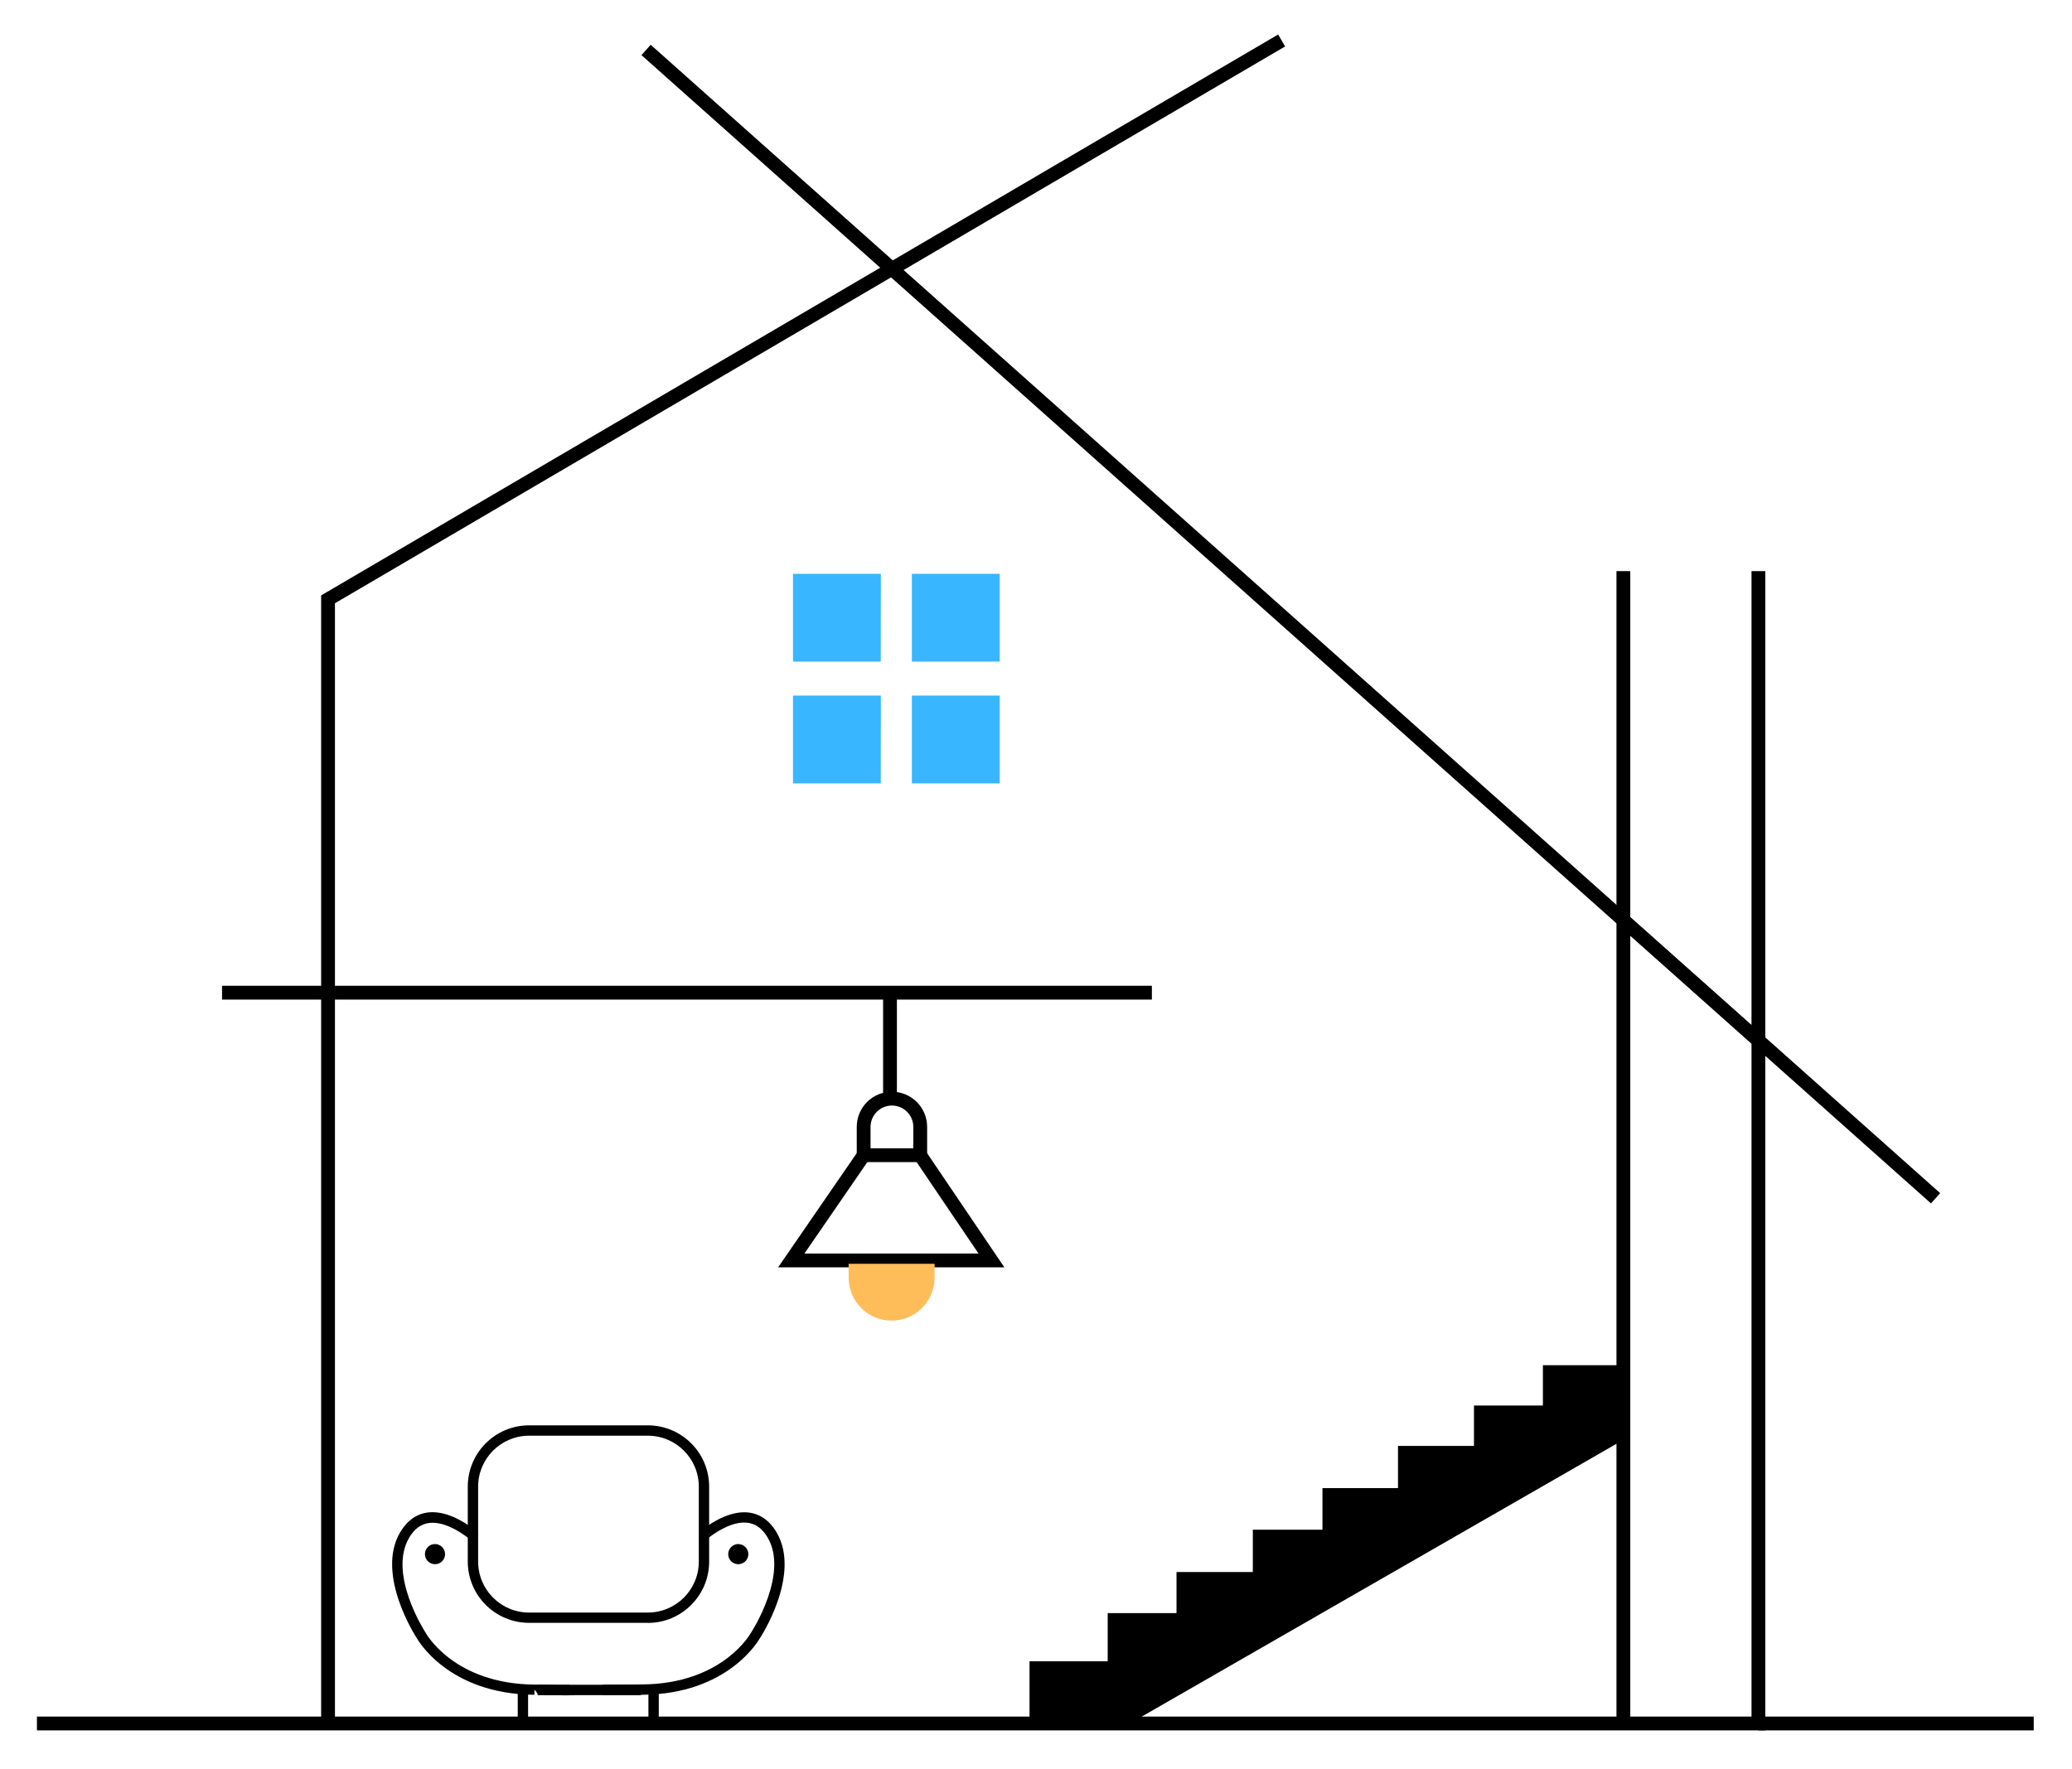 <svg xmlns="http://www.w3.org/2000/svg" xmlns:xlink="http://www.w3.org/1999/xlink" width="500" zoomAndPan="magnify" viewBox="0 0 375 320.25" height="427" preserveAspectRatio="xMidYMid meet" version="1.0"><defs><clipPath id="e8adc490d3"><path d="M 6.668 6.23 L 320 6.23 L 320 314 L 6.668 314 Z M 6.668 6.23 " clip-rule="nonzero"/></clipPath><clipPath id="3127103396"><path d="M 295.055 169.383 L 316.996 188.926 L 316.996 310.762 L 295.055 310.762 Z M 231.324 6.246 L 58.121 107.789 L 58.121 310.762 L 6.684 310.762 L 6.684 313.262 L 319.492 313.262 L 319.492 187.801 L 292.555 163.812 L 292.555 310.762 L 60.621 310.762 L 60.621 109.211 L 232.586 8.406 Z M 231.324 6.246 " clip-rule="nonzero"/></clipPath><clipPath id="7a1a2ec871"><path d="M 116 8 L 351.879 8 L 351.879 218 L 116 218 Z M 116 8 " clip-rule="nonzero"/></clipPath><clipPath id="348b722ab1"><path d="M 117.766 8.105 L 351.141 216 L 349.477 217.859 L 116.094 9.977 Z M 117.766 8.105 " clip-rule="nonzero"/></clipPath><clipPath id="e2a674b129"><path d="M 318.246 310.762 L 368.074 310.762 L 368.074 313.262 L 318.246 313.262 Z M 318.246 310.762 " clip-rule="nonzero"/></clipPath><clipPath id="1938b729a2"><path d="M 292.555 103.391 L 295.055 103.391 L 295.055 166.598 L 292.555 166.598 Z M 292.555 103.391 " clip-rule="nonzero"/></clipPath><clipPath id="7b673faed4"><path d="M 316.996 103.391 L 319.492 103.391 L 319.492 188.363 L 316.996 188.363 Z M 316.996 103.391 " clip-rule="nonzero"/></clipPath><clipPath id="749e4a1e7d"><path d="M 40.188 178.461 L 208.473 178.461 L 208.473 180.957 L 40.188 180.957 Z M 40.188 178.461 " clip-rule="nonzero"/></clipPath><clipPath id="349ebba778"><path d="M 143 103.438 L 159.957 103.438 L 159.957 120 L 143 120 Z M 143 103.438 " clip-rule="nonzero"/></clipPath><clipPath id="7ea2e9b744"><path d="M 159.402 119.766 L 143.52 119.766 L 143.52 103.879 L 159.418 103.879 Z M 159.402 119.766 " clip-rule="nonzero"/></clipPath><clipPath id="af3bdebfe1"><path d="M 165.035 103.879 L 180.934 103.879 L 180.934 119.766 L 165.035 119.766 Z M 165.035 103.879 " clip-rule="nonzero"/></clipPath><clipPath id="f825c2096f"><path d="M 143 125.871 L 159.957 125.871 L 159.957 142 L 143 142 Z M 143 125.871 " clip-rule="nonzero"/></clipPath><clipPath id="dad3ea75b8"><path d="M 159.402 141.82 L 143.52 141.82 L 143.52 125.922 L 159.418 125.922 Z M 159.402 141.82 " clip-rule="nonzero"/></clipPath><clipPath id="cf1430f271"><path d="M 165.035 125.922 L 180.934 125.922 L 180.934 141.82 L 165.035 141.82 Z M 165.035 125.922 " clip-rule="nonzero"/></clipPath><clipPath id="0955296638"><path d="M 159.828 179.707 L 162.324 179.707 L 162.324 199.227 L 159.828 199.227 Z M 159.828 179.707 " clip-rule="nonzero"/></clipPath><clipPath id="50f0091997"><path d="M 155 197 L 168 197 L 168 210.617 L 155 210.617 Z M 155 197 " clip-rule="nonzero"/></clipPath><clipPath id="6a968c43b8"><path d="M 166.547 210.379 L 155.059 210.379 L 155.059 204.012 L 156.305 204.012 L 155.059 204.012 C 155.059 200.488 157.906 197.641 161.426 197.641 L 161.426 198.891 L 161.426 197.641 C 164.949 197.641 167.797 200.488 167.797 204.012 L 166.547 204.012 L 167.797 204.012 L 167.797 210.379 L 166.547 210.379 M 166.547 207.883 L 166.547 209.133 L 165.297 209.133 L 165.297 204.012 C 165.297 201.875 163.562 200.141 161.426 200.141 C 159.293 200.141 157.555 201.875 157.555 204.012 L 157.555 209.133 L 156.305 209.133 L 156.305 207.883 Z M 166.547 207.883 " clip-rule="nonzero"/></clipPath><clipPath id="13738740ea"><path d="M 140.02 208.125 L 182 208.125 L 182 230 L 140.02 230 Z M 140.02 208.125 " clip-rule="nonzero"/></clipPath><clipPath id="60a971f5e3"><path d="M 167.57 208.434 L 181.77 229.426 L 140.832 229.426 L 155.281 208.434 L 157.344 209.844 L 144.242 228.887 L 143.219 228.176 L 143.219 226.93 L 179.449 226.93 L 179.449 228.176 L 178.41 228.875 L 165.523 209.832 Z M 167.57 208.434 " clip-rule="nonzero"/></clipPath><clipPath id="0b5b2bdc5b"><path d="M 153 228.062 L 169.93 228.062 L 169.93 239.281 L 153 239.281 Z M 153 228.062 " clip-rule="nonzero"/></clipPath><clipPath id="d3ae93ffab"><path d="M 161.363 239.078 C 157.066 239.078 153.586 235.594 153.586 231.297 L 153.586 228.789 L 169.145 228.789 L 169.145 231.297 C 169.145 235.594 165.66 239.078 161.363 239.078 " clip-rule="nonzero"/></clipPath><clipPath id="e606861b57"><path d="M 186.129 247 L 294 247 L 294 312.809 L 186.129 312.809 Z M 186.129 247 " clip-rule="nonzero"/></clipPath><clipPath id="e9dd738da7"><path d="M 293.805 260.66 L 204.461 312.012 L 186.328 312.012 L 186.328 300.746 L 200.477 300.746 L 200.477 292.031 L 212.93 292.031 L 212.93 284.586 L 226.742 284.586 L 226.742 276.93 L 239.344 276.93 L 239.344 269.402 L 253.016 269.402 L 253.016 261.758 L 266.766 261.758 L 266.766 254.453 L 279.242 254.453 L 279.242 247.148 L 293.805 247.148 " clip-rule="nonzero"/></clipPath><clipPath id="f9cf53b4f0"><path d="M 84 258 L 128.801 258 L 128.801 294 L 84 294 Z M 84 258 " clip-rule="nonzero"/></clipPath><clipPath id="589c5cd8fd"><path d="M 117.242 293.789 L 95.762 293.789 C 89.629 293.789 84.66 288.82 84.66 282.688 L 85.598 282.688 L 84.66 282.688 L 84.66 269.141 L 85.598 269.141 L 84.66 269.141 C 84.66 263.008 89.629 258.035 95.762 258.035 L 95.762 258.973 L 95.762 258.035 L 117.242 258.035 L 117.242 258.973 L 117.242 258.035 C 123.375 258.035 128.344 263.008 128.344 269.141 L 127.41 269.141 L 128.344 269.141 L 128.344 282.703 L 127.41 282.703 L 128.344 282.703 C 128.344 288.832 123.375 293.805 117.242 293.805 M 117.242 291.93 C 122.34 291.93 126.473 287.797 126.473 282.703 L 126.473 269.141 C 126.473 264.043 122.34 259.91 117.242 259.91 L 95.762 259.91 C 90.668 259.91 86.535 264.043 86.535 269.141 L 86.535 282.703 C 86.535 287.797 90.668 291.93 95.762 291.93 Z M 117.242 291.93 " clip-rule="nonzero"/></clipPath><clipPath id="500563c9bd"><path d="M 70.227 273 L 104 273 L 104 307 L 70.227 307 Z M 70.227 273 " clip-rule="nonzero"/></clipPath><clipPath id="859e6b7421"><path d="M 86.535 277.879 L 86.02 278.816 L 85.598 278.816 L 84.848 278.504 L 85.012 278.629 L 84.887 278.543 L 84.824 278.492 C 83.984 277.855 81.102 275.672 78.293 275.672 C 76.816 275.672 75.293 276.281 74.059 278.367 C 70.172 284.926 76.879 295.34 76.992 295.516 L 77.016 295.551 L 77.031 295.59 C 77.043 295.602 82.051 304.844 96.75 304.969 L 98.285 304.992 L 99.059 305.004 C 99.859 305.02 100.656 305.043 101.48 305.043 L 103.043 305.043 L 103.891 306.891 L 102.242 306.918 L 101.457 306.902 C 100.621 306.891 99.809 306.879 99.008 306.867 L 97.473 306.828 L 96.738 305.879 L 96.723 306.816 C 81.062 306.691 75.543 296.777 75.367 296.449 L 76.191 296 L 75.406 296.512 C 75.52 296.688 67.84 285.137 72.434 277.383 L 73.246 277.855 L 72.434 277.383 C 74.008 274.734 76.129 273.758 78.277 273.758 C 81.812 273.758 85.195 276.395 85.945 276.98 L 86.059 277.07 L 86.07 277.082 L 85.945 276.93 L 85.559 276.93 L 84.621 277.258 Z M 86.535 277.879 " clip-rule="nonzero"/></clipPath><clipPath id="b6ef671ea4"><path d="M 109 273 L 142.512 273 L 142.512 307 L 109 307 Z M 109 273 " clip-rule="nonzero"/></clipPath><clipPath id="2a14d6332b"><path d="M 128.344 277.879 L 127.832 276.945 L 127.41 276.945 L 126.695 277.242 L 126.895 277.094 L 126.945 277.055 L 127.02 276.992 C 127.77 276.418 131.156 273.773 134.688 273.773 C 136.836 273.773 138.973 274.746 140.535 277.395 L 139.723 277.867 L 140.535 277.395 C 145.117 285.125 137.5 296.625 137.562 296.527 L 136.773 296.016 L 137.598 296.449 C 137.426 296.777 131.879 306.754 116.133 306.816 L 116.133 305.879 L 116.133 306.816 C 115.293 306.816 114.445 306.828 113.559 306.84 L 110.672 306.867 C 110.16 306.867 109.637 306.867 109.102 306.867 L 109.113 304.992 L 110.66 304.992 C 111.637 304.992 112.598 304.98 113.52 304.969 L 116.105 304.941 C 130.891 304.879 135.926 295.562 135.938 295.551 L 135.961 295.516 L 135.988 295.477 C 136.148 295.227 142.793 284.863 138.922 278.332 C 137.688 276.246 136.164 275.633 134.688 275.633 C 131.879 275.633 128.996 277.816 128.156 278.457 L 128.02 278.555 L 127.969 278.594 L 127.781 278.793 L 127.395 278.793 L 126.461 278.469 Z M 128.344 277.879 " clip-rule="nonzero"/></clipPath><clipPath id="8bfc1cdb79"><path d="M 97.297 305.004 L 116.008 305.004 L 116.008 306.879 L 97.297 306.879 Z M 97.297 305.004 " clip-rule="nonzero"/></clipPath><clipPath id="ae4a4b2a15"><path d="M 93.703 305.816 L 95.574 305.816 L 95.574 312 L 93.703 312 Z M 93.703 305.816 " clip-rule="nonzero"/></clipPath><clipPath id="f2fe654e5c"><path d="M 117.355 305.828 L 119.227 305.828 L 119.227 312.012 L 117.355 312.012 Z M 117.355 305.828 " clip-rule="nonzero"/></clipPath><clipPath id="e3ab0a19d5"><path d="M 131.293 279.16 L 136 279.16 L 136 284 L 131.293 284 Z M 131.293 279.16 " clip-rule="nonzero"/></clipPath><clipPath id="bf33596d74"><path d="M 135.438 281.352 C 135.438 282.363 134.625 283.176 133.613 283.176 C 132.602 283.176 131.793 282.352 131.793 281.352 C 131.793 280.352 132.617 279.527 133.613 279.527 C 134.613 279.527 135.438 280.352 135.438 281.352 " clip-rule="nonzero"/></clipPath><clipPath id="ff66a28b1a"><path d="M 76.461 279.16 L 81 279.16 L 81 284 L 76.461 284 Z M 76.461 279.16 " clip-rule="nonzero"/></clipPath><clipPath id="594f910289"><path d="M 80.551 281.352 C 80.551 282.363 79.738 283.176 78.727 283.176 C 77.715 283.176 76.906 282.352 76.906 281.352 C 76.906 280.352 77.715 279.527 78.727 279.527 C 79.738 279.527 80.551 280.352 80.551 281.352 " clip-rule="nonzero"/></clipPath></defs><g clip-path="url(#e8adc490d3)"><g clip-path="url(#3127103396)"><path fill="#000000" d="M 0.438 0 L 374.312 0 L 374.312 319.039 L 0.438 319.039 Z M 0.438 0 " fill-opacity="1" fill-rule="nonzero"/></g></g><g clip-path="url(#7a1a2ec871)"><g clip-path="url(#348b722ab1)"><path fill="#000000" d="M 0.438 0 L 374.312 0 L 374.312 319.039 L 0.438 319.039 Z M 0.438 0 " fill-opacity="1" fill-rule="nonzero"/></g></g><g clip-path="url(#e2a674b129)"><path fill="#000000" d="M 0.438 0 L 374.312 0 L 374.312 319.039 L 0.438 319.039 Z M 0.438 0 " fill-opacity="1" fill-rule="nonzero"/></g><g clip-path="url(#1938b729a2)"><path fill="#000000" d="M 0.438 0 L 374.312 0 L 374.312 319.039 L 0.438 319.039 Z M 0.438 0 " fill-opacity="1" fill-rule="nonzero"/></g><g clip-path="url(#7b673faed4)"><path fill="#000000" d="M 0.438 0 L 374.312 0 L 374.312 319.039 L 0.438 319.039 Z M 0.438 0 " fill-opacity="1" fill-rule="nonzero"/></g><g clip-path="url(#749e4a1e7d)"><path fill="#000000" d="M 0.438 0 L 374.312 0 L 374.312 319.039 L 0.438 319.039 Z M 0.438 0 " fill-opacity="1" fill-rule="nonzero"/></g><g clip-path="url(#349ebba778)"><g clip-path="url(#7ea2e9b744)"><path fill="#38b6ff" d="M 0.438 0 L 374.312 0 L 374.312 319.039 L 0.438 319.039 Z M 0.438 0 " fill-opacity="1" fill-rule="nonzero"/></g></g><g clip-path="url(#af3bdebfe1)"><path fill="#38b6ff" d="M 0.438 0 L 374.312 0 L 374.312 319.039 L 0.438 319.039 Z M 0.438 0 " fill-opacity="1" fill-rule="nonzero"/></g><g clip-path="url(#f825c2096f)"><g clip-path="url(#dad3ea75b8)"><path fill="#38b6ff" d="M 0.438 0 L 374.312 0 L 374.312 319.039 L 0.438 319.039 Z M 0.438 0 " fill-opacity="1" fill-rule="nonzero"/></g></g><g clip-path="url(#cf1430f271)"><path fill="#38b6ff" d="M 0.438 0 L 374.312 0 L 374.312 319.039 L 0.438 319.039 Z M 0.438 0 " fill-opacity="1" fill-rule="nonzero"/></g><g clip-path="url(#0955296638)"><path fill="#000000" d="M 0.438 0 L 374.312 0 L 374.312 319.039 L 0.438 319.039 Z M 0.438 0 " fill-opacity="1" fill-rule="nonzero"/></g><g clip-path="url(#50f0091997)"><g clip-path="url(#6a968c43b8)"><path fill="#000000" d="M 0.438 0 L 374.312 0 L 374.312 319.039 L 0.438 319.039 Z M 0.438 0 " fill-opacity="1" fill-rule="nonzero"/></g></g><g clip-path="url(#13738740ea)"><g clip-path="url(#60a971f5e3)"><path fill="#000000" d="M 0.438 0 L 374.312 0 L 374.312 319.039 L 0.438 319.039 Z M 0.438 0 " fill-opacity="1" fill-rule="nonzero"/></g></g><g clip-path="url(#0b5b2bdc5b)"><g clip-path="url(#d3ae93ffab)"><path fill="#ffbd59" d="M 0.438 0 L 374.312 0 L 374.312 319.039 L 0.438 319.039 Z M 0.438 0 " fill-opacity="1" fill-rule="nonzero"/></g></g><g clip-path="url(#e606861b57)"><g clip-path="url(#e9dd738da7)"><path fill="#000000" d="M 0.438 0 L 374.312 0 L 374.312 319.039 L 0.438 319.039 Z M 0.438 0 " fill-opacity="1" fill-rule="nonzero"/></g></g><g clip-path="url(#f9cf53b4f0)"><g clip-path="url(#589c5cd8fd)"><path fill="#000000" d="M 0.438 0 L 374.312 0 L 374.312 319.039 L 0.438 319.039 Z M 0.438 0 " fill-opacity="1" fill-rule="nonzero"/></g></g><g clip-path="url(#500563c9bd)"><g clip-path="url(#859e6b7421)"><path fill="#000000" d="M 0.438 0 L 374.312 0 L 374.312 319.039 L 0.438 319.039 Z M 0.438 0 " fill-opacity="1" fill-rule="nonzero"/></g></g><g clip-path="url(#b6ef671ea4)"><g clip-path="url(#2a14d6332b)"><path fill="#000000" d="M 0.438 0 L 374.312 0 L 374.312 319.039 L 0.438 319.039 Z M 0.438 0 " fill-opacity="1" fill-rule="nonzero"/></g></g><g clip-path="url(#8bfc1cdb79)"><path fill="#000000" d="M 0.438 0 L 374.312 0 L 374.312 319.039 L 0.438 319.039 Z M 0.438 0 " fill-opacity="1" fill-rule="nonzero"/></g><g clip-path="url(#ae4a4b2a15)"><path fill="#000000" d="M 0.438 0 L 374.312 0 L 374.312 319.039 L 0.438 319.039 Z M 0.438 0 " fill-opacity="1" fill-rule="nonzero"/></g><g clip-path="url(#f2fe654e5c)"><path fill="#000000" d="M 0.438 0 L 374.312 0 L 374.312 319.039 L 0.438 319.039 Z M 0.438 0 " fill-opacity="1" fill-rule="nonzero"/></g><g clip-path="url(#e3ab0a19d5)"><g clip-path="url(#bf33596d74)"><path fill="#000000" d="M 0.438 0 L 374.312 0 L 374.312 319.039 L 0.438 319.039 Z M 0.438 0 " fill-opacity="1" fill-rule="nonzero"/></g></g><g clip-path="url(#ff66a28b1a)"><g clip-path="url(#594f910289)"><path fill="#000000" d="M 0.438 0 L 374.312 0 L 374.312 319.039 L 0.438 319.039 Z M 0.438 0 " fill-opacity="1" fill-rule="nonzero"/></g></g></svg>